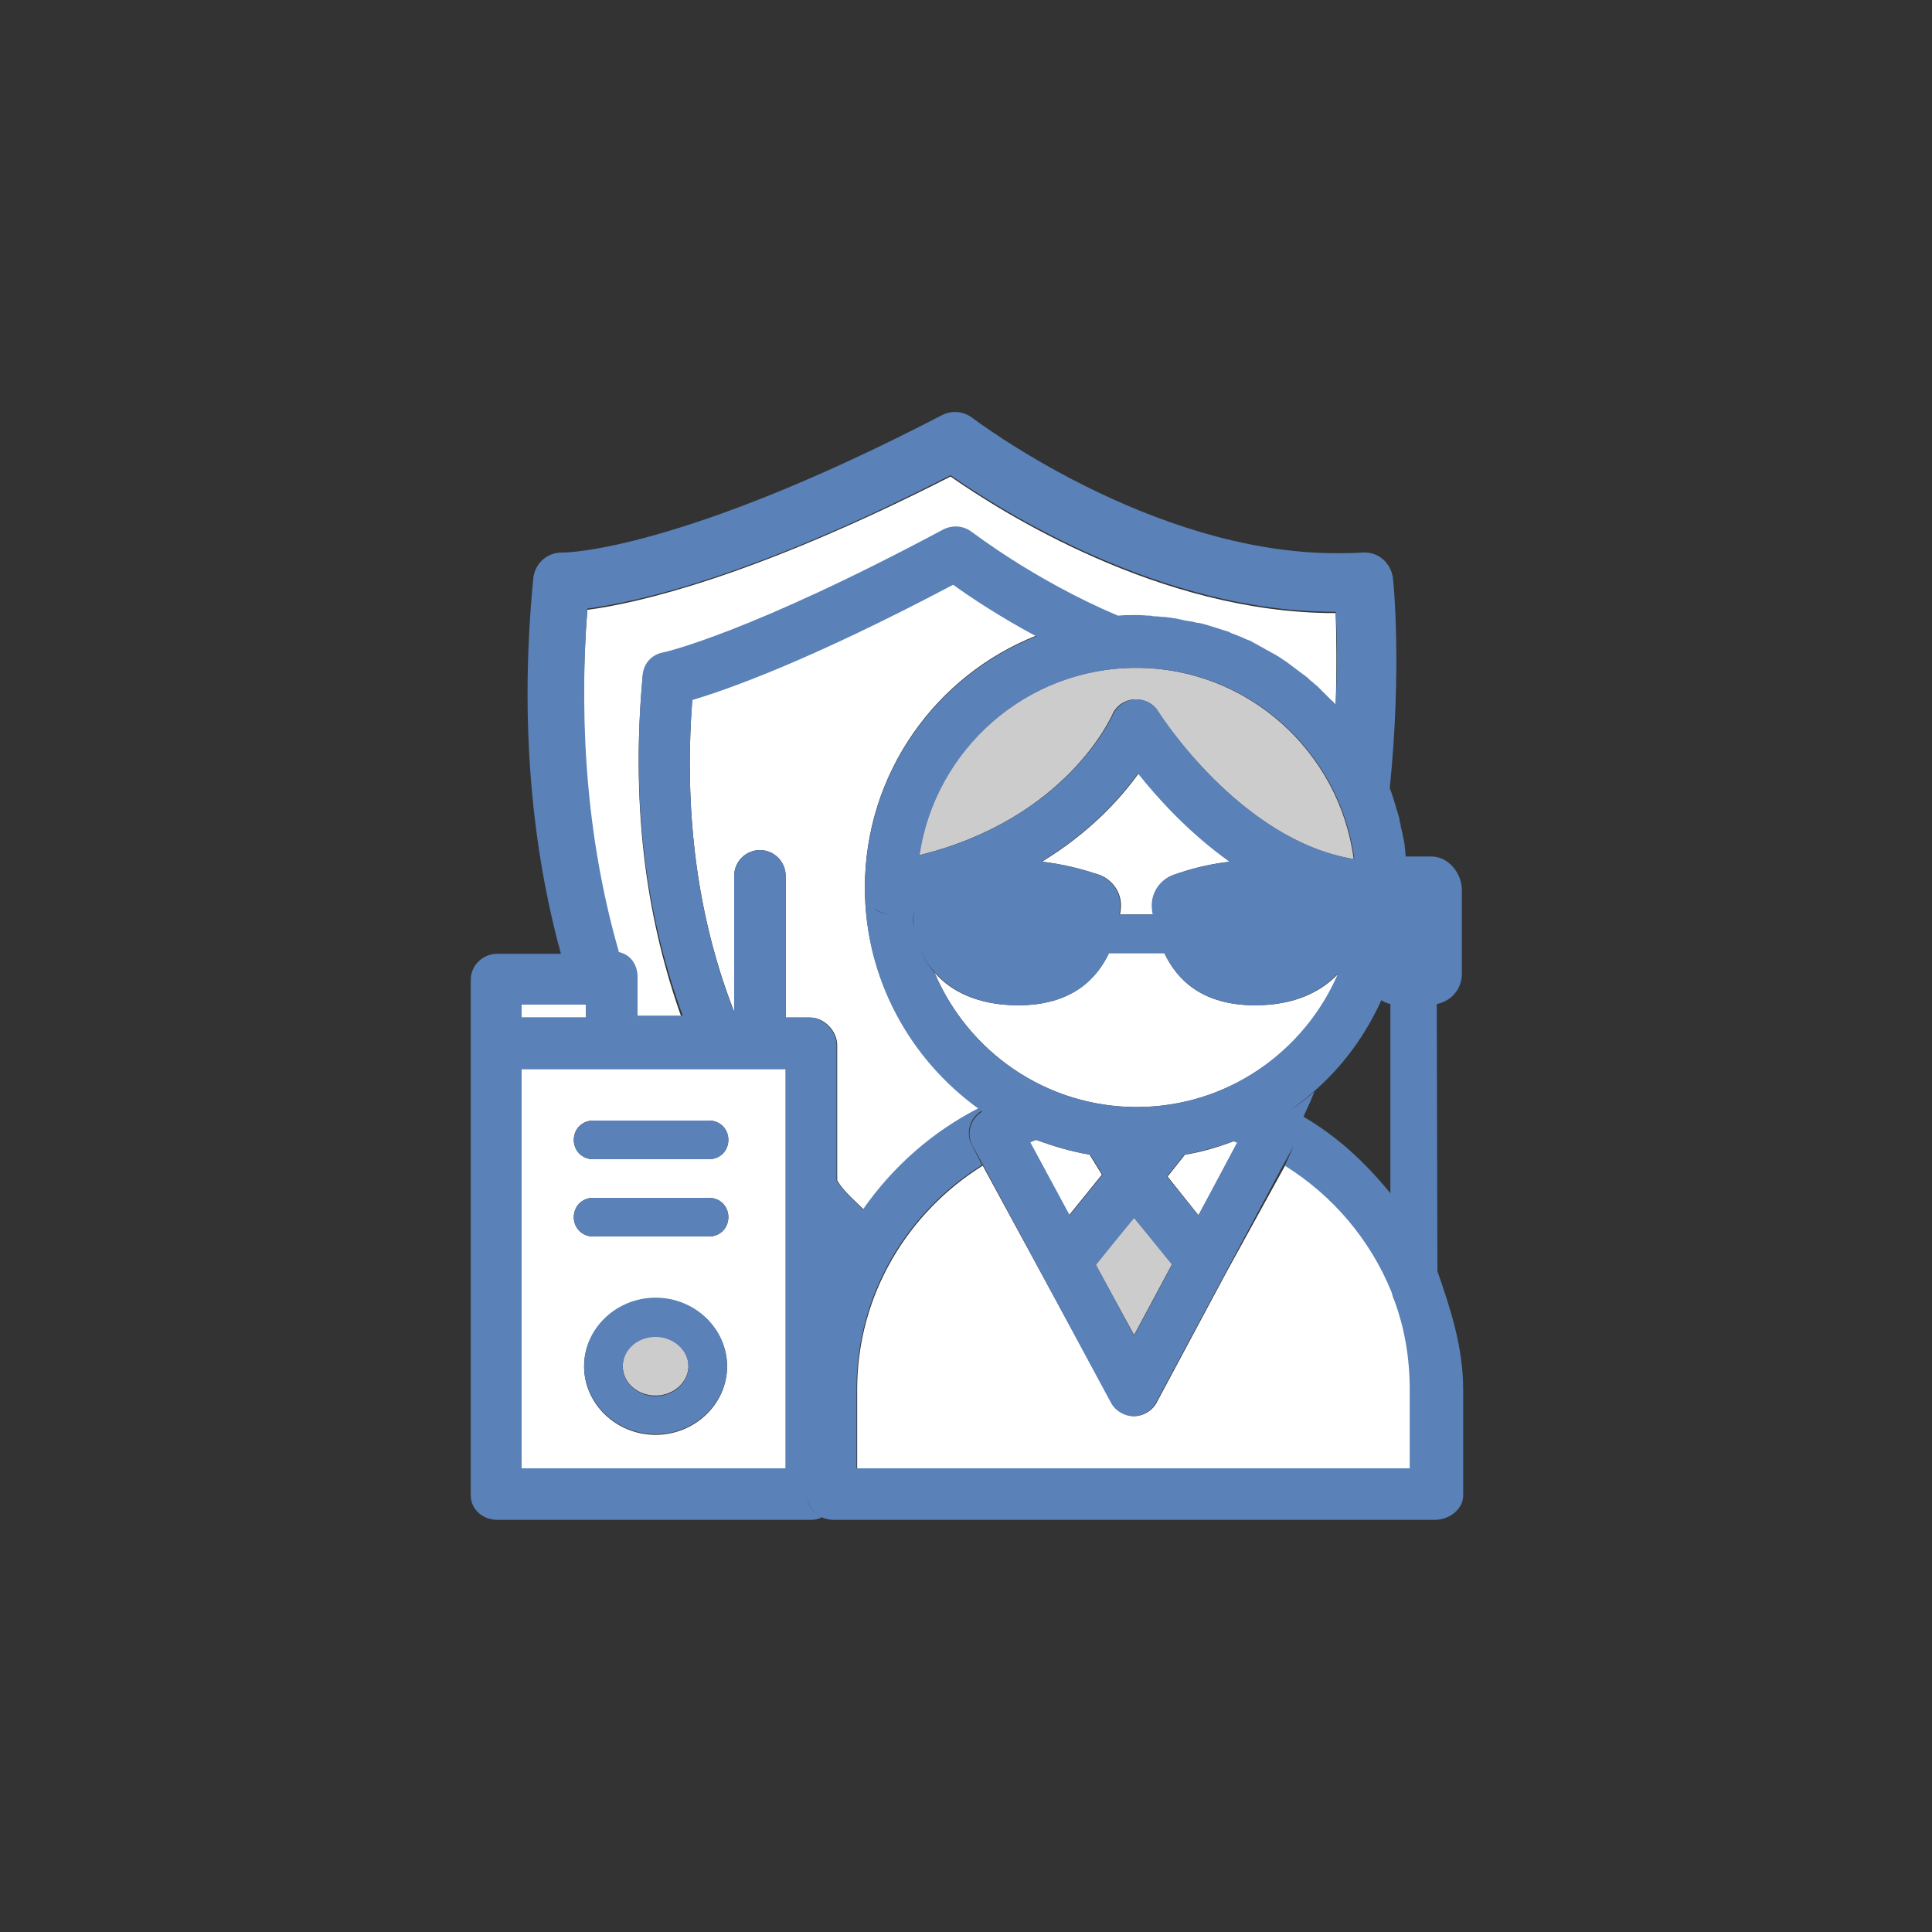 <?xml version="1.0" encoding="utf-8"?>
<!-- Generator: Adobe Illustrator 18.1.1, SVG Export Plug-In . SVG Version: 6.00 Build 0)  -->
<svg version="1.1" id="Layer_1" xmlns="http://www.w3.org/2000/svg" xmlns:xlink="http://www.w3.org/1999/xlink" x="0px" y="0px"
	 viewBox="0 0 300 300" enable-background="new 0 0 300 300" xml:space="preserve">
<rect x="0" y="0" width="300" height="300" fill="#333333" stroke="none"/>
<g>
	<path fill="none" d="M204.1,169.5c-0.5,1.3-1.2,2.6-1.7,3.9c5.3,3.1,9.6,7.1,13.6,11.9v-29.5c0-0.1-0.9-0.3-1.3-0.6
		C212.2,160.8,208.6,165.6,204.1,169.5z"/>
	<path fill="#FFFFFF" d="M99.8,105c0.2-1.8,1.5-3.1,3.2-3.5c0.1,0,13.2-2.8,43.5-19.1c1.4-0.8,3.1-0.6,4.4,0.4
		c0.1,0.1,9.7,7.5,22.7,13c1-0.1,1.9-0.1,2.9-0.1c0.7,0,1.4,0,2.2,0.1c0.2,0,0.5,0,0.7,0.1c0.5,0,1,0.1,1.4,0.1
		c0.3,0,0.6,0.1,0.9,0.1c0.4,0.1,0.8,0.1,1.2,0.2c0.3,0,0.6,0.1,0.9,0.2c0.4,0.1,0.8,0.1,1.1,0.2c0.3,0.1,0.6,0.1,0.9,0.2
		c0.4,0.1,0.7,0.2,1.1,0.2c0.3,0.1,0.6,0.2,1,0.3c0.3,0.1,0.7,0.2,1,0.3c0.3,0.1,0.6,0.2,0.9,0.3c0.3,0.1,0.7,0.2,1,0.3
		c0.3,0.1,0.6,0.2,0.9,0.4c0.3,0.1,0.7,0.3,1,0.4c0.3,0.1,0.6,0.3,0.9,0.4c0.3,0.1,0.6,0.3,0.9,0.4c0.3,0.1,0.6,0.3,0.9,0.5
		c0.3,0.2,0.6,0.3,0.9,0.5c0.3,0.2,0.6,0.3,0.9,0.5c0.3,0.2,0.6,0.3,0.9,0.5c0.3,0.2,0.6,0.4,0.8,0.5c0.3,0.2,0.6,0.4,0.9,0.6
		c0.3,0.2,0.6,0.4,0.8,0.6c0.3,0.2,0.6,0.4,0.8,0.6c0.3,0.2,0.5,0.4,0.8,0.6c0.3,0.2,0.5,0.4,0.8,0.6c0.3,0.2,0.5,0.4,0.8,0.7
		c0.3,0.2,0.5,0.4,0.8,0.7c0.3,0.2,0.5,0.5,0.7,0.7c0.2,0.2,0.5,0.5,0.7,0.7c0.2,0.2,0.5,0.5,0.7,0.7c0.2,0.2,0.4,0.5,0.7,0.7
		c0.2-6.2,0.1-11.4,0-14.4c-0.1,0-0.1,0-0.2,0c-27.2,0-52-15.9-59.6-21.2c-30.8,15.7-48.8,19.7-56.4,20.7c-1.5,19.2,0,37.1,4.7,53.6
		c1.9,0.3,3.1,2,3.1,3.9v6.1c0,0.1,0.5-0.1,0.5-0.1h6.4C100.8,144,97.8,126.6,99.8,105z"/>
	<path fill="#FFFFFF" d="M129.8,195.5c0-0.1,0.1-0.2,0.1-0.3c0,0-0.1-0.1-0.1-0.1V195.5z"/>
	<path fill="#FFFFFF" d="M134.3,137.8c0-17.7,11-32.9,26.6-39.1c-5.9-3.2-10.4-6.2-12.9-8c-22.3,11.8-35.2,16.3-40.5,17.9
		c-1.5,19.7,1.5,35.7,6.5,48.5V136c0-2.2,1.8-4,4-4s4,1.8,4,4v22h3.8c2.2,0,4.2,2.1,4.2,4.3v21c1,1.7,2.8,3.2,4.2,4.6
		c4.6-6.6,10.7-12.1,17.9-15.8C141.4,164.5,134.3,151.9,134.3,137.8z"/>
	<path fill="#FFFFFF" d="M81,166v62h41v-62H95.5H81z M101.8,222.8c-6.1,0-11.1-4.8-11.1-10.6s5-10.6,11.1-10.6
		c6.1,0,11.1,4.8,11.1,10.6S107.9,222.8,101.8,222.8z M110.1,192h-18c-1.7,0-3-1.3-3-3s1.3-3,3-3h18c1.7,0,3,1.3,3,3
		S111.8,192,110.1,192z M110.1,174c1.7,0,3,1.3,3,3s-1.3,3-3,3h-18c-1.7,0-3-1.3-3-3s1.3-3,3-3H110.1z"/>
	<rect x="81" y="156" fill="#FFFFFF" width="10" height="2"/>
	<path fill="#CDCCCC" d="M101.8,207.5c-2.8,0-5.1,2.1-5.1,4.6c0,2.6,2.3,4.6,5.1,4.6c2.8,0,5.1-2.1,5.1-4.6
		C106.9,209.6,104.6,207.5,101.8,207.5z"/>
	<path fill="#FFFFFF" d="M190.3,197.8l-10.7,20c-0.7,1.3-2.1,2.1-3.5,2.1s-2.8-0.8-3.5-2.1l-20-36.8c-11.6,7.2-19.5,20.1-19.5,34.7
		V228h86v-12.4c0-14.6-7.9-27.5-19.5-34.7L190.3,197.8C190.4,197.8,190.3,197.8,190.3,197.8z"/>
	<path fill="#FFFFFF" d="M186.1,188.7l6.1-11.3c-0.2-0.1-0.4-0.2-0.6-0.2c-2.4,0.9-5,1.7-7.6,2.1l-2.7,3.4L186.1,188.7z"/>
	<path fill="#FFFFFF" d="M166,188.7l5.1-6.3l-1.9-3.1c-2.9-0.5-5.6-1.3-8.3-2.3c-0.3,0.1-0.7,0.2-1,0.4L166,188.7z"/>
	<polygon fill="#CDCCCC" points="176.1,189.1 170.1,196.3 176.1,207.3 182,196.3 	"/>
	<path fill="#FFFFFF" d="M194.9,156.1c-8.4,0-12.2-4.1-14.1-8.1h-8.6c-1.9,4-5.8,8.1-14.1,8.1c-6.3,0-10.5-2.2-13-5.1
		c5.2,12.3,17.3,20.9,31.4,20.9c14.1,0,26.2-8.6,31.4-20.8C205.3,153.9,201.2,156.1,194.9,156.1z"/>
	<path fill="#FFFFFF" d="M174,141.4c0,0.2-0.1,0.6-0.1,0.6h5.2c0,0-0.1-0.4-0.1-0.6c-0.4-2.4,1-4.8,3.4-5.6c2.2-0.8,5.1-1.6,8.6-2
		c-6.3-4.5-11.1-9.8-14.2-13.7c-2.8,3.9-7.6,9.2-15,13.7c3.5,0.4,6.6,1.3,8.8,2C172.9,136.6,174.4,138.9,174,141.4z"/>
	<path fill="#CDCCCC" d="M210.2,133.4c-2.2-16.7-16.5-29.7-33.8-29.7c-17.1,0-31.3,12.6-33.7,29.1c22.9-5.6,29.9-21.6,30-21.8
		c0.6-1.4,1.9-2.3,3.4-2.4c0.1,0,0.2,0,0.3,0c1.4,0,2.7,0.7,3.4,1.9C180,110.7,192.5,130.5,210.2,133.4z"/>
	<g>
		<path fill="#5A81B8" d="M101.8,201.5c-6.1,0-11.1,4.8-11.1,10.6s5,10.6,11.1,10.6c6.1,0,11.1-4.8,11.1-10.6
			S107.9,201.5,101.8,201.5z M101.8,216.8c-2.8,0-5.1-2.1-5.1-4.6c0-2.6,2.3-4.6,5.1-4.6c2.8,0,5.1,2.1,5.1,4.6
			C106.9,214.7,104.6,216.8,101.8,216.8z"/>
		<path fill="#5A81B8" d="M89.1,177c0,1.7,1.3,3,3,3h18c1.7,0,3-1.3,3-3s-1.3-3-3-3h-18C90.5,174,89.1,175.3,89.1,177z"/>
		<path fill="#5A81B8" d="M110.1,186h-18c-1.7,0-3,1.3-3,3s1.3,3,3,3h18c1.7,0,3-1.3,3-3S111.8,186,110.1,186z"/>
		<path fill="#5A81B8" d="M223.1,155.9c2.2-0.4,3.9-2.3,3.9-4.7v-13c0-2.6-2.1-5.2-4.7-5.2h-4h0h0c0,0-0.1-0.5-0.1-0.9
			c0-0.3-0.1-0.6-0.1-1c-0.1-0.4-0.1-0.7-0.2-1c-0.1-0.3-0.1-0.7-0.2-1c-0.1-0.4-0.2-0.7-0.2-1c-0.1-0.3-0.2-0.7-0.2-1
			c-0.1-0.3-0.2-0.7-0.3-1c-0.1-0.3-0.2-0.6-0.3-1c-0.1-0.3-0.2-0.7-0.3-1c-0.1-0.3-0.2-0.6-0.3-0.9c-0.1-0.3-0.2-0.6-0.3-0.8
			c1.9-18.6,0.6-31.8,0.5-32.6c-0.3-2.4-2.3-4.2-4.8-4c-1.3,0.1-2.7,0.1-4,0.1c-28.9,0-56.2-20.8-56.5-21c-1.4-1.1-3.3-1.2-4.8-0.4
			c-40.5,21-58.1,21.3-58.8,21.3c-2.4-0.1-4.4,1.7-4.6,4.1c-2.2,22.5-0.1,42.2,4.3,58.2h-9.9c-2.2,0-4.1,1.8-4.1,4v10.3v69.8
			c0,2.2,1.9,3.8,4.1,3.8h48.7c0.7,0,1.1-0.1,1.7-0.4c-1.3-0.7-2.3-1.9-2.3-3.5c0,1.5,1,2.8,2.3,3.5c0.6,0.3,1.3,0.4,2,0.4h93.2
			c2.2,0,4.4-1.6,4.4-3.8v-16.5c0-6.5-2-12.6-4-18.3L223.1,155.9C223,155.9,223,155.9,223.1,155.9z M202.4,173.4
			c0.6-1.3,1.2-2.6,1.7-3.9c-1.1,1-2.3,1.9-3.6,2.8c1.2-0.9,2.4-1.8,3.5-2.8c4.5-3.9,8-8.7,10.5-14.2c0.4,0.3,0.9,0.5,1.4,0.6
			c0,0,0,0,0,0v29.4C212,180.5,207.7,176.5,202.4,173.4z M186.1,188.7l-4.9-6l2.7-3.4c2.6-0.5,5.2-1.2,7.6-2.1
			c0.2,0.1,0.4,0.2,0.6,0.2L186.1,188.7z M142,141C142,141,142,141,142,141c-0.2,1-0.2,1.9-0.1,2.9c0.3,2.3,1.3,4.9,3.2,7
			c2.5,2.9,6.7,5.2,13,5.2c8.4,0,12.2-4.1,14.1-8.1h8.6c1.9,4,5.8,8.1,14.1,8.1c6.2,0,10.3-2.2,12.9-5
			c-5.2,12.2-17.3,20.8-31.3,20.8c-14.1,0-26.2-8.6-31.4-20.9c-1.9-2.2-2.9-4.8-3.2-7.1C141.7,142.9,141.8,142,142,141z
			 M178.9,141.4c0,0.2,0.1,0.6,0.1,0.6h-5.2c0,0,0.1-0.4,0.1-0.6c0.4-2.4-1-4.8-3.4-5.6c-2.2-0.8-5.2-1.6-8.8-2
			c7.4-4.5,12.2-9.8,15-13.7c3.1,3.9,7.9,9.2,14.2,13.7c-3.5,0.4-6.4,1.3-8.6,2C180,136.6,178.5,138.9,178.9,141.4z M179.9,110.5
			c-0.7-1.2-2-1.9-3.4-1.9c-0.1,0-0.2,0-0.3,0c-1.5,0.1-2.8,1.1-3.4,2.4c-0.1,0.2-7.1,16.1-30,21.8c2.4-16.4,16.6-29.1,33.7-29.1
			c17.3,0,31.6,13,33.8,29.7C192.5,130.5,180,110.7,179.9,110.5z M161,177c2.6,1,5.4,1.8,8.3,2.3l1.9,3.1l-5.1,6.3l-6.1-11.3
			C160.3,177.2,160.6,177.1,161,177z M176.1,189.1l5.9,7.3l-5.9,11l-5.9-11L176.1,189.1z M91.2,94.5c7.6-1,25.6-4.9,56.4-20.7
			c7.6,5.3,32.5,21.2,59.6,21.2c0.1,0,0.1,0,0.2,0c0.2,3,0.3,8.2,0,14.4c-0.2-0.2-0.4-0.5-0.7-0.7c-0.2-0.2-0.5-0.5-0.7-0.7
			c-0.2-0.2-0.5-0.5-0.7-0.7c-0.2-0.2-0.5-0.5-0.7-0.7c-0.2-0.2-0.5-0.4-0.8-0.7c-0.3-0.2-0.5-0.4-0.8-0.7c-0.3-0.2-0.5-0.4-0.8-0.6
			c-0.3-0.2-0.5-0.4-0.8-0.6c-0.3-0.2-0.5-0.4-0.8-0.6c-0.3-0.2-0.5-0.4-0.8-0.6c-0.3-0.2-0.6-0.4-0.9-0.6c-0.3-0.2-0.6-0.4-0.8-0.5
			c-0.3-0.2-0.6-0.3-0.9-0.5c-0.3-0.2-0.6-0.3-0.9-0.5c-0.3-0.2-0.6-0.3-0.9-0.5c-0.3-0.2-0.6-0.3-0.9-0.5c-0.3-0.2-0.6-0.3-0.9-0.4
			c-0.3-0.1-0.6-0.3-0.9-0.4c-0.3-0.1-0.7-0.3-1-0.4c-0.3-0.1-0.6-0.2-0.9-0.4c-0.3-0.1-0.7-0.2-1-0.3c-0.3-0.1-0.6-0.2-0.9-0.3
			c-0.3-0.1-0.7-0.2-1-0.3c-0.3-0.1-0.6-0.2-1-0.3c-0.4-0.1-0.7-0.2-1.1-0.2c-0.3-0.1-0.6-0.2-0.9-0.2c-0.4-0.1-0.8-0.1-1.1-0.2
			c-0.3-0.1-0.6-0.1-0.9-0.2c-0.4-0.1-0.8-0.1-1.2-0.2c-0.3,0-0.6-0.1-0.9-0.1c-0.5,0-1-0.1-1.4-0.1c-0.2,0-0.5,0-0.7-0.1
			c-0.7,0-1.4-0.1-2.2-0.1c-1,0-2,0-2.9,0.1c-13-5.5-22.5-12.9-22.7-13c-1.3-1-3-1.1-4.4-0.4c-30.3,16.2-43.4,19.1-43.5,19.1
			c-1.7,0.3-3,1.6-3.2,3.4c-2,21.7,1.1,39,6.2,53h-6.4H99v-6c0-2-1.2-3.6-3.1-3.9c-0.1,0-0.1,0-0.2,0c0.1,0,0.3,0,0.4,0
			C91.4,131.5,89.8,113.6,91.2,94.5z M81,156h10v2H81V156z M122,228H81v-62h14.5H122V228z M219,228h-86v-12.4
			c0-14.6,7.9-27.5,19.5-34.7l-1.6-3.1c-1-1.9-0.3-4.2,1.5-5.3c-0.2-0.1-0.3-0.2-0.5-0.4c-7.2,3.7-13.3,9.1-17.9,15.7
			c-1.4-1.4-3.1-2.9-4.1-4.5v-21c0-2.2-2-4.3-4.2-4.3H122v-22c0-2.2-1.8-4-4-4s-4,1.8-4,4v21.2c-5-12.8-8-28.9-6.5-48.5
			c5.4-1.6,18.2-6.1,40.5-17.9c2.5,1.8,7.1,4.9,12.9,8c-15.6,6.2-26.6,21.4-26.6,39.1c0,1.2,0.5,2.3,1.4,3.1c0.7,0.6,1.7,1,2.6,1
			c0.1,0,0.2,0,0.3,0c-0.1,0-0.2,0-0.3,0c-0.9,0-1.9-0.3-2.6-1c-0.9-0.8-1.4-1.9-1.4-3.1c0,14.1,7,26.6,17.7,34.3
			c0.2,0.1,0.3,0.3,0.5,0.4h0c-1.8,1.1-2.5,3.4-1.5,5.3l1.7,3.1l19.8,36.8c0.7,1.3,2.1,2.1,3.5,2.1s2.8-0.8,3.5-2.1l10.7-20
			c0,0,0,0,0,0l9-16.8l1.7-3.1l-1.4,3.1c7.4,4.6,13.3,11.5,16.6,19.7c0.1,0.4,0.2,0.8,0.4,1.2c1.6,4.3,2.4,9,2.4,13.8V228z"/>
	</g>
</g>
</svg>
